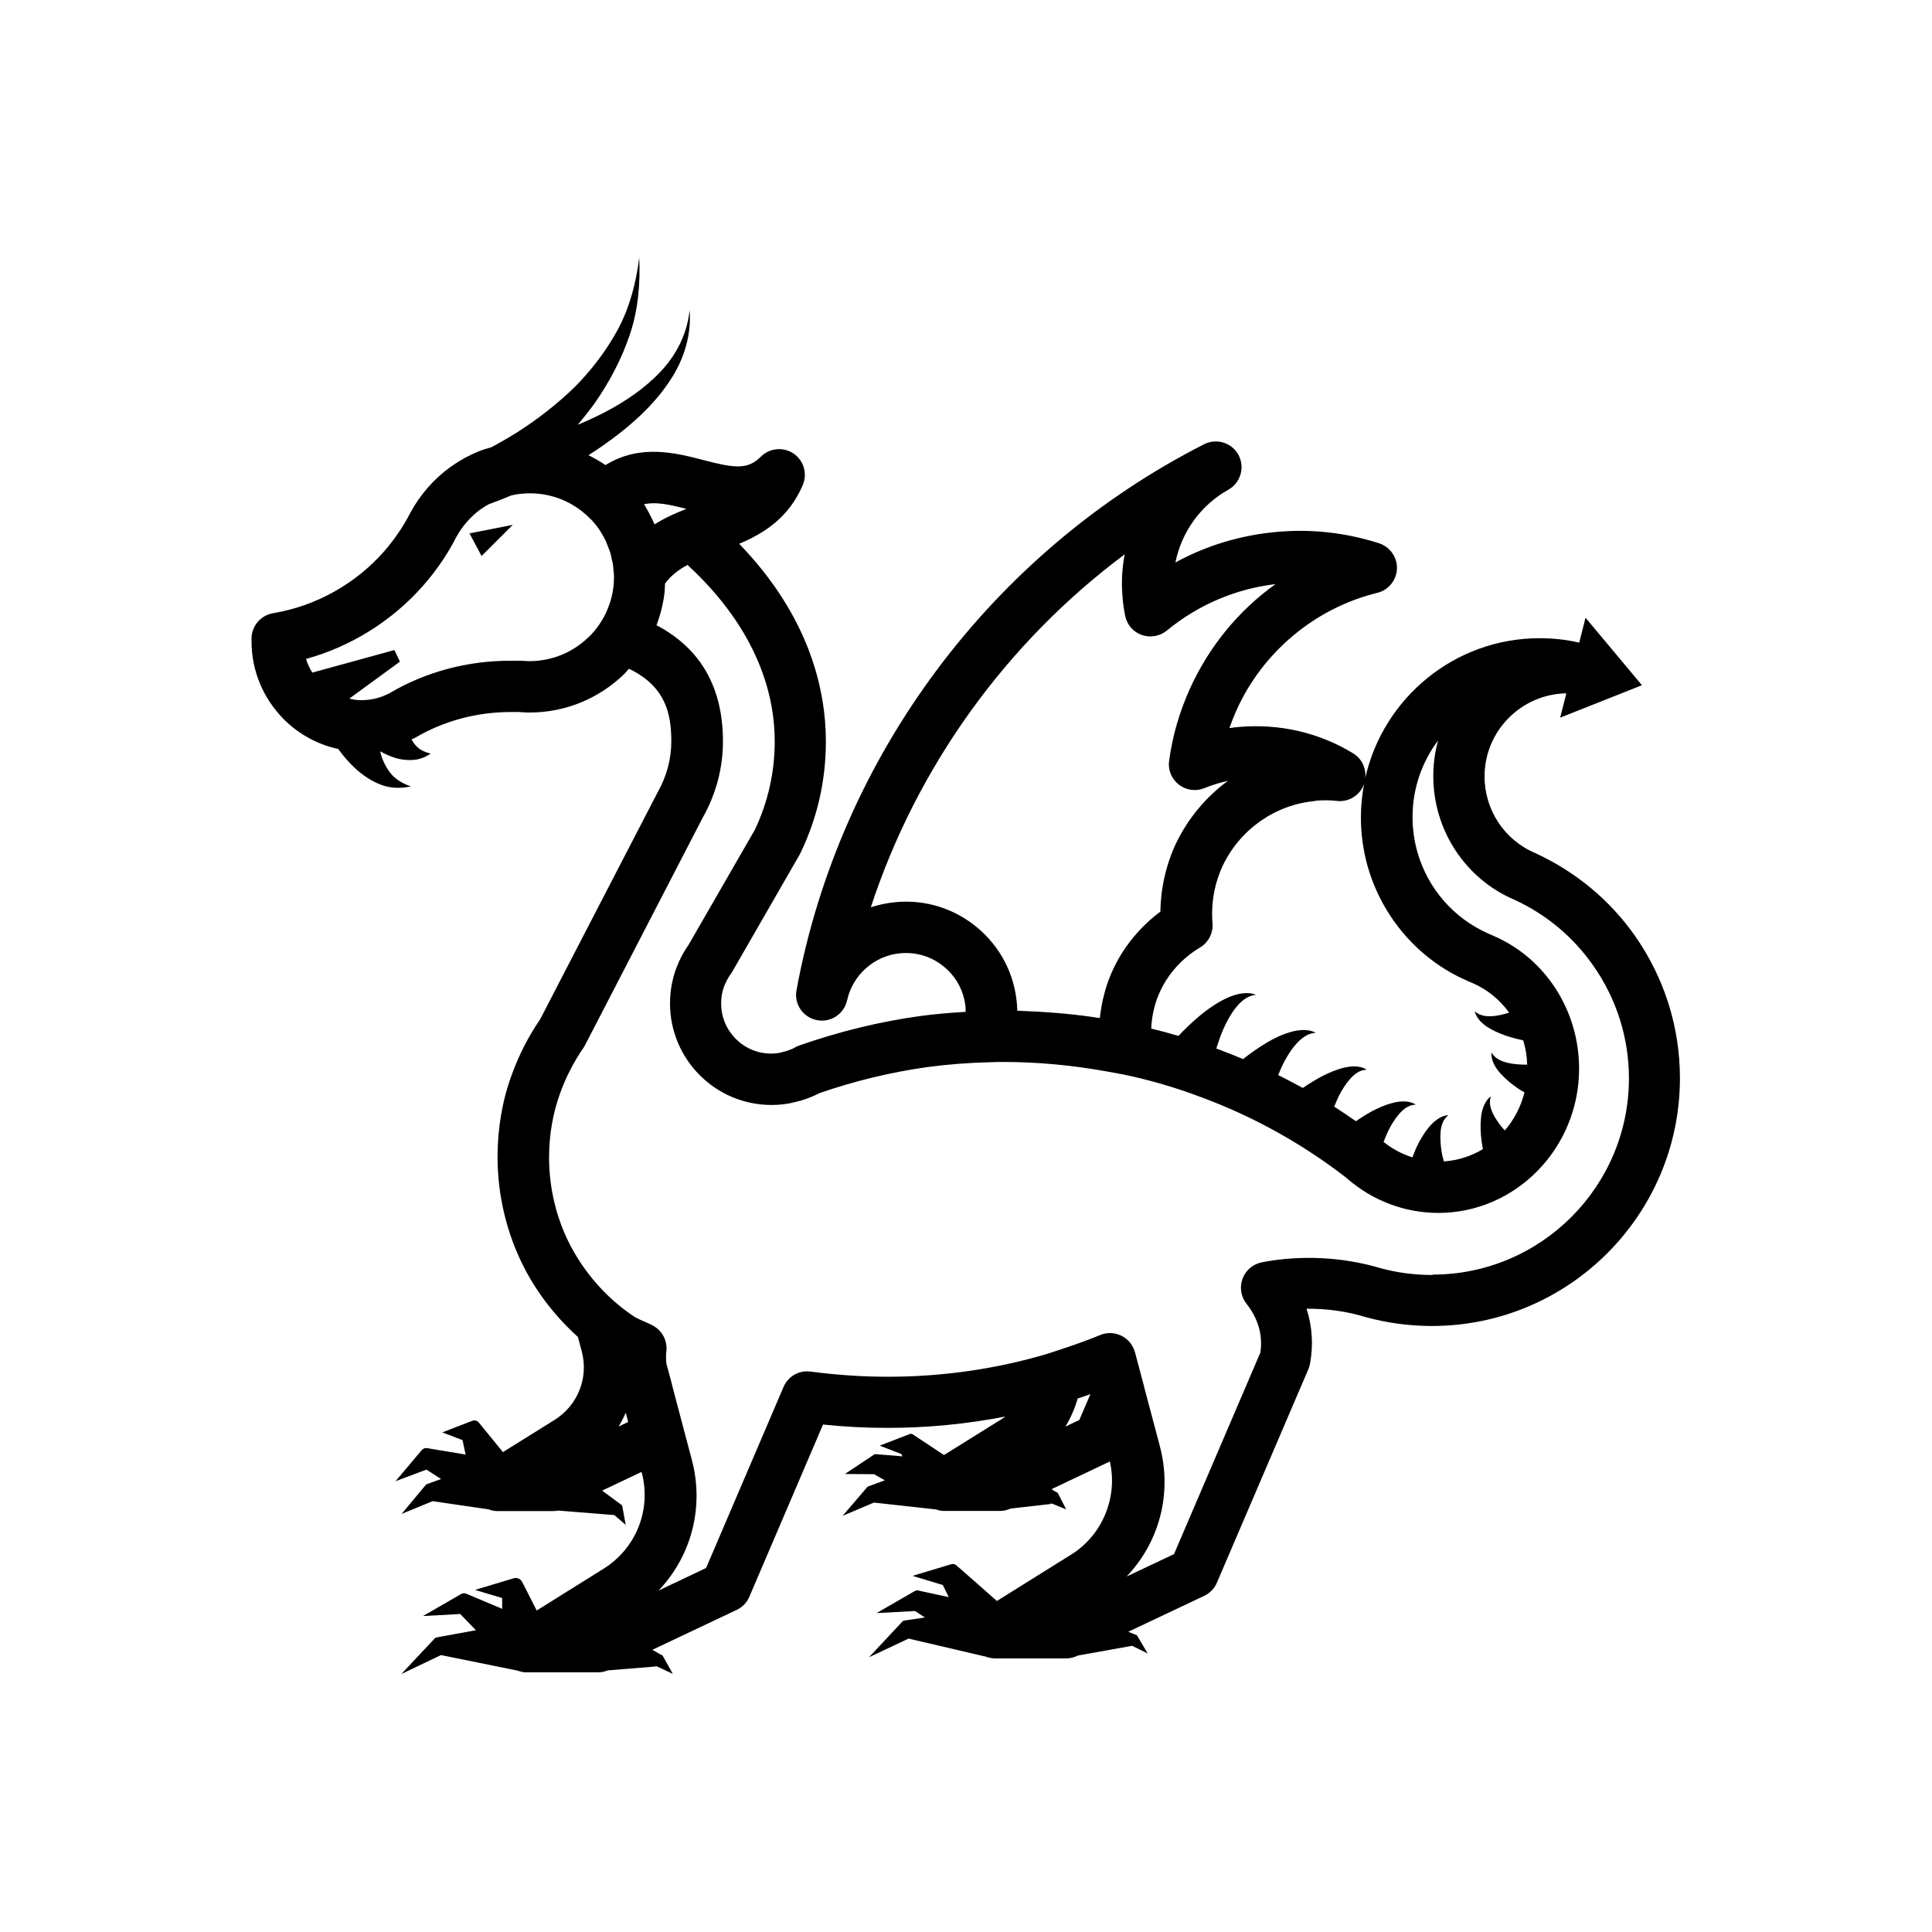 <?xml version="1.0" encoding="UTF-8"?>
<svg id="Graphics" xmlns="http://www.w3.org/2000/svg" viewBox="0 0 150 150">
  <path d="m126.97,72.7c-1.95-2.79-4.61-5.01-7.76-6.46-2.4-1.01-3.95-3.35-3.95-5.96,0-3.52,2.84-6.39,6.35-6.45l-.48,1.89,6.35-2.52-4.38-5.24-.49,1.94s-.04-.01-.06-.02c-.96-.22-1.98-.33-3.01-.33-6.61,0-12.15,4.65-13.54,10.85.08-.75-.27-1.5-.94-1.91-2.64-1.61-5.7-2.32-8.86-2.05-.25.02-.5.05-.75.09.17-.48.36-.96.57-1.43,2.04-4.51,6.12-7.9,10.91-9.07.87-.21,1.49-.98,1.53-1.87.03-.9-.54-1.7-1.39-1.98-2.59-.83-5.27-1.13-7.96-.88-2.78.25-5.44,1.05-7.85,2.37.47-2.35,1.95-4.44,4.11-5.65.95-.53,1.3-1.73.79-2.69-.51-.96-1.7-1.33-2.67-.84-16.48,8.38-28.31,24.22-31.65,42.39-.2,1.07.5,2.11,1.58,2.32,1.07.22,2.12-.47,2.35-1.54.43-1.97,2.13-3.48,4.15-3.65,1.24-.11,2.45.27,3.4,1.07.96.8,1.54,1.92,1.65,3.17,0,.1,0,.21,0,.31-1.2.07-2.4.17-3.56.33-3.12.43-6.27,1.2-9.38,2.29h0c-.15.05-.29.12-.42.21-.29.13-.54.22-.77.27-.05,0-.09.02-.14.04-.22.06-.51.1-.83.1-2.14,0-3.88-1.74-3.88-3.89,0-.55.11-1.08.31-1.52.02-.03.03-.07.05-.1.09-.22.23-.45.4-.69.04-.05.08-.11.11-.17l5.23-9.09s.07-.13.09-.18c1.29-2.7,1.94-5.59,1.94-8.59,0-3.97-1.24-9.67-6.73-15.35,1.89-.8,3.85-2,4.94-4.57.37-.88.07-1.9-.72-2.44-.79-.53-1.86-.43-2.53.24-1.04,1.04-2.06.9-4.5.26-2.12-.55-4.9-1.26-7.57.4-.42-.29-.87-.54-1.32-.77.82-.52,1.62-1.08,2.39-1.68,1.52-1.19,2.93-2.55,3.98-4.18,1.07-1.61,1.64-3.56,1.48-5.41-.18,1.86-1.05,3.52-2.27,4.8-1.22,1.29-2.71,2.29-4.28,3.12-.7.36-1.41.69-2.14.99.45-.53.88-1.07,1.29-1.63,1.18-1.68,2.14-3.51,2.78-5.43.64-1.93.8-3.96.71-5.92-.24,1.96-.74,3.84-1.63,5.53-.91,1.68-2.06,3.19-3.39,4.53-1.35,1.31-2.84,2.47-4.42,3.48-.65.41-1.34.81-2.03,1.18-.34.1-.68.2-1.01.33-.71.29-1.4.66-2.03,1.11-.05.03-.09.06-.14.09h0c-1.29.93-2.36,2.15-3.13,3.58-.55,1.07-1.23,2.06-2.02,2.97-2.23,2.54-5.29,4.25-8.63,4.81-.96.16-1.67,1-1.67,1.97v.22c0,2.28.9,4.43,2.53,6.07,1.17,1.16,2.65,1.95,4.2,2.28.11.15.22.3.34.45.45.55.93,1.06,1.5,1.49.56.43,1.2.78,1.86.96.68.17,1.35.14,1.94,0-.59-.19-1.09-.49-1.45-.87-.36-.4-.61-.86-.79-1.34-.06-.16-.1-.34-.15-.51.37.2.75.38,1.16.51.5.15,1.02.2,1.51.15.49-.05.92-.25,1.26-.48-.42-.1-.77-.26-1.03-.5-.2-.18-.34-.39-.46-.6.09-.05.19-.08.28-.13,2.22-1.31,4.79-2,7.43-2h.7c.06.01.13.02.22.02.18.01.36.02.54.02,2.76,0,5.38-1.07,7.38-3.02.12-.12.21-.25.33-.38,2.85,1.37,3.29,3.5,3.29,5.63,0,1.39-.35,2.71-1.08,4l-9.11,17.6c-.92,1.34-1.66,2.8-2.21,4.33-.73,2-1.09,4.14-1.09,6.35,0,3,.72,5.97,2.07,8.6,1.05,2.03,2.5,3.87,4.17,5.37l.3,1.13c.54,2.05-.31,4.18-2.11,5.31l-4.01,2.5-1.57-1.92-.31-.38c-.12-.14-.32-.2-.5-.13l-2.33.9,1.57.6.24,1.12-2.65-.44-.34-.06c-.15-.02-.3.03-.41.15l-2.04,2.42,2.4-.9,1.14.73-.81.29-.33.12s-.02,0-.03.02l-1.9,2.28,2.41-.99,4.31.63h.02s0,0,0,0c.22.09.46.14.71.14h4.32c.13,0,.26-.02.39-.04l4.36.35.88.76-.27-1.48s-.02-.04-.03-.05l-.23-.17-1.3-.96,3.06-1.45.02.07c.75,2.87-.44,5.86-2.96,7.44l-5.2,3.25-.92-1.81-.21-.41c-.12-.24-.4-.36-.67-.28l-2.99.9,2.11.63v.84s-2.49-1.05-2.49-1.05l-.31-.13c-.12-.05-.25-.04-.37.02l-2.98,1.72,2.89-.16,1.22,1.26-2.79.51-.26.05c-.06.01-.12.04-.16.09l-2.58,2.75,3.08-1.47,5.96,1.21c.21.08.43.13.66.13h.04s0,0,0,0c0,0,.01,0,.02,0h5.54c.25,0,.49-.06.72-.15l3.8-.31-.23-.12,1.49.7-.8-1.43-.23-.12-.56-.32,6.55-3.1c.44-.21.79-.57.98-1.02l5.72-13.37c1.71.18,3.36.26,5.01.26,3.09,0,6.15-.3,9.14-.88-.11.08-.21.16-.33.23l-4.43,2.76-1.99-1.32-.42-.28c-.07-.05-.17-.06-.25-.03l-2.33.9,1.68.65.09.18-1.73-.14-.36-.03s-.07,0-.11.03l-2.27,1.51,2.73.02h-.46s.83.47.83.47l-1.03.38-.29.11s-.02,0-.03.02l-1.93,2.25,2.43-1.03,4.8.53s.05.01.07.02h0s0,0,0,0c.19.06.38.1.59.1h4.32c.3,0,.59-.07.85-.19h.03s3.16-.36,3.16-.36l-.23-.12,1.34.55-.66-1.29-.23-.12-.25-.16,4.53-2.15s0,0,0,0c.63,2.77-.57,5.71-2.99,7.22l-5.78,3.61-2.84-2.5-.3-.26c-.11-.1-.27-.14-.42-.09l-2.99.9,2.35.71.46.94-2.09-.45-.3-.07c-.08-.02-.16,0-.23.04l-2.98,1.72,2.98-.16.77.5-1.33.2-.26.04c-.07.01-.13.04-.18.1l-2.57,2.75,3.07-1.45,5.9,1.38h.02s0,0,0,0h.02c.18.08.36.12.56.14l.11.02h0s.05,0,.08,0h5.54c.29,0,.59-.07.85-.19l.06-.03,4.22-.76,1.21.6-.83-1.4s-.01-.02-.02-.02l-.24-.1-.42-.17,5.9-2.79c.44-.21.79-.57.98-1.02l7.1-16.57c.06-.14.1-.28.13-.43.27-1.47.17-2.9-.27-4.27,1.55-.01,3.09.19,4.59.65,1.67.46,3.4.69,5.15.69,10.61,0,19.25-8.63,19.25-19.24,0-3.97-1.21-7.79-3.49-11.05Zm-24.87-10.53c.61-.05,1.16-.05,1.67.01.93.12,1.83-.43,2.14-1.32-.16.84-.25,1.7-.25,2.59,0,1.31.18,2.61.54,3.87,1.15,3.95,3.96,7.16,7.61,8.78.13.06.25.12.38.17l.15.06c1.15.5,2.11,1.3,2.83,2.29-.41.13-.82.23-1.23.27-.49.04-1.02,0-1.44-.37.13.57.65,1.04,1.18,1.34.54.31,1.13.53,1.72.7.28.08.57.15.86.21.19.6.29,1.24.31,1.89,0,0,0,0-.01,0-.51,0-1.01-.03-1.5-.14-.48-.12-.97-.31-1.26-.8-.06.58.3,1.19.71,1.64.42.46.91.85,1.42,1.2.14.09.29.16.43.25-.28,1.12-.81,2.13-1.53,2.96-.33-.37-.62-.75-.85-1.18-.23-.44-.41-.93-.23-1.47-.47.34-.7,1.01-.76,1.62-.07.62-.04,1.25.04,1.86.03.21.07.41.1.62-.9.54-1.93.88-3.03.95-.06-.24-.13-.48-.17-.73-.08-.5-.12-1-.09-1.5.04-.49.16-1,.61-1.36-.58.03-1.13.47-1.52.95-.4.48-.71,1.03-.97,1.58-.11.25-.2.5-.3.75-.81-.26-1.56-.66-2.24-1.2.12-.3.24-.61.38-.9.23-.45.49-.88.82-1.26.32-.37.72-.71,1.3-.74-.49-.32-1.19-.29-1.78-.13-.61.15-1.18.41-1.72.7-.4.22-.78.47-1.15.72-.55-.39-1.11-.76-1.68-1.13.13-.3.24-.6.39-.89.24-.45.5-.88.83-1.25.33-.37.73-.71,1.3-.73-.48-.32-1.19-.3-1.78-.15-.61.15-1.18.4-1.73.68-.5.27-.98.57-1.45.89-.63-.35-1.27-.68-1.91-1,.15-.36.3-.73.49-1.08.27-.5.57-.97.95-1.39.38-.4.84-.77,1.47-.82-.57-.3-1.32-.24-1.96-.05-.66.19-1.29.49-1.87.84-.58.35-1.13.73-1.67,1.15-.04.04-.09.07-.13.11-.6-.25-1.2-.49-1.81-.72-.09-.04-.19-.07-.28-.1.16-.51.34-1.02.55-1.51.26-.59.56-1.14.95-1.64.39-.49.87-.94,1.58-1.03-.67-.26-1.49-.08-2.17.22-.69.31-1.33.73-1.92,1.19-.58.47-1.13.97-1.65,1.5-.09.1-.18.19-.27.29-.7-.21-1.41-.4-2.12-.57.01-.27.04-.55.08-.83.03-.22.07-.43.14-.71.17-.73.48-1.45.9-2.15.67-1.07,1.59-1.97,2.66-2.6.66-.39,1.04-1.12.98-1.89-.13-1.54.15-3.1.81-4.5,1.35-2.81,4.09-4.72,7.17-4.99Zm-32.53,7.87c-.68.06-1.34.2-1.96.4,3.58-10.91,10.51-20.54,19.71-27.4-.21,1.1-.27,2.24-.16,3.4.04.47.11.93.2,1.38.14.69.63,1.25,1.29,1.48.66.23,1.4.1,1.94-.34,2.43-2,5.33-3.24,8.44-3.61-2.85,2.04-5.14,4.81-6.64,8.11-.81,1.79-1.36,3.67-1.62,5.61-.1.71.19,1.41.76,1.85.57.44,1.32.54,1.98.27.59-.24,1.2-.43,1.82-.56-1.68,1.23-3.07,2.88-4.01,4.82-.79,1.67-1.2,3.5-1.23,5.33-1.19.88-2.21,1.99-3.01,3.26-.66,1.07-1.13,2.2-1.38,3.28-.1.36-.17.73-.22,1.07-.04.22-.06.43-.09.65,0,0-.02,0-.03,0-.93-.15-1.88-.26-2.82-.35-.33-.03-.65-.05-.98-.08-.66-.05-1.32-.09-1.98-.11-.2,0-.4-.03-.6-.03,0-.19-.02-.38-.03-.57-.2-2.31-1.3-4.4-3.07-5.88-1.77-1.48-4.02-2.19-6.32-1.98Zm-16.28-30.53c-.42.17-.85.34-1.28.55-.43.2-.82.42-1.19.65-.04-.1-.1-.2-.14-.3-.04-.08-.07-.15-.11-.23-.17-.35-.36-.7-.57-1.03.89-.2,1.91,0,3.29.36Zm-7.59,9.95c-1.24,1.21-2.87,1.87-4.59,1.87-.07,0-.14,0-.15,0-.08,0-.17-.02-.29-.02-.07,0-.15-.01-.22-.01h-.8c-3.35-.01-6.62.87-9.39,2.51-.67.36-1.42.55-2.18.55-.15,0-.3,0-.5-.03-.16-.02-.31-.06-.46-.09l3.93-2.87-.43-.9-6.37,1.75c-.21-.33-.38-.69-.49-1.06,3.51-.97,6.69-2.96,9.1-5.7,1.01-1.15,1.88-2.42,2.56-3.75.45-.83,1.08-1.56,1.84-2.13.04-.03.08-.05.12-.08.18-.12.36-.24.54-.34h0c.61-.22,1.19-.45,1.76-.69.25-.06.49-.11.74-.13.23-.02.48-.04.72-.04,1.69,0,3.3.64,4.54,1.83.34.31.64.67.89,1.05.17.27.33.54.46.82.07.15.12.31.18.46.05.14.12.27.16.41.05.17.08.34.12.51.03.13.07.26.09.39.03.16.03.32.05.48.01.15.04.29.04.44v.12c0,.26-.02.52-.04.73-.09.78-.33,1.55-.69,2.26-.32.61-.73,1.17-1.22,1.65Zm3.08,60.94l-.75.35c.21-.34.4-.7.55-1.07l.18.67v.05Zm35.03-.16l-1.09.52c.41-.68.73-1.41.95-2.18.33-.11.66-.22.99-.34l-.86,2Zm27.42-11.25c-1.39,0-2.77-.18-4.05-.53-2.96-.89-6.3-1.03-9.23-.45-.68.14-1.24.62-1.48,1.27-.24.65-.13,1.38.3,1.93.3.38.53.76.71,1.15.39.86.51,1.71.38,2.64l-6.71,15.66-3.68,1.74c2.53-2.65,3.56-6.44,2.58-10.12l-1.23-4.64s0-.01,0-.02l-.7-2.63c-.04-.14-.09-.27-.16-.4-.19-.38-.5-.69-.89-.88-.52-.26-1.12-.28-1.65-.06-.82.34-1.67.65-2.54.94-.5.17-1,.34-1.51.5,0,0-.01,0-.02.01-4,1.19-8.18,1.79-12.42,1.79-1.95,0-3.91-.13-6-.4-.9-.12-1.75.37-2.1,1.2l-6.01,14.05-3.69,1.75c2.53-2.65,3.56-6.45,2.59-10.13l-1.09-4.11-.44-1.68s0-.04-.01-.06l-.17-.63-.27-1c-.02-.16-.03-.33-.03-.5,0-.14,0-.29.02-.42.12-.85-.32-1.68-1.09-2.07,0,0,0,0,0,0,0,0,0,0,0,0-.01,0-.02-.02-.03-.02-.19-.09-.38-.18-.57-.26-.02-.01-.04-.02-.07-.03-.02,0-.03-.02-.05-.02-.19-.09-.38-.17-.57-.27-.04-.02-.07-.05-.11-.07-.45-.3-.89-.62-1.3-.97,0,0,0,0,0,0,0,0,0,0-.01-.01-1.5-1.26-2.77-2.85-3.68-4.61-1.06-2.06-1.62-4.4-1.62-6.77,0-1.74.29-3.42.86-4.99.45-1.25,1.06-2.43,1.81-3.52.05-.07.09-.14.13-.22l9.13-17.65c1.02-1.8,1.57-3.84,1.57-5.91,0-4.21-1.74-7.23-5.16-9.03.31-.82.53-1.68.63-2.58.02-.21.02-.43.03-.65.43-.58.98-1.04,1.75-1.45,5.56,5.13,6.77,10.24,6.77,13.7,0,2.39-.52,4.69-1.53,6.84l-5.15,8.94c-.31.44-.57.9-.76,1.34-.46,1.01-.69,2.09-.69,3.22,0,4.35,3.53,7.89,7.88,7.89.66,0,1.29-.08,1.85-.23.58-.13,1.15-.33,1.8-.65.02-.01.05-.02.07-.04,2.78-.96,5.59-1.63,8.36-2.02,1.57-.21,3.2-.34,4.89-.38.35-.02.7-.02,1.05-.02,2.68,0,5.38.26,8.03.74.36.07.72.12,1.08.2.01,0,.02,0,.03,0,2.12.43,4.21,1.04,6.24,1.81,4.04,1.5,7.79,3.59,11.16,6.19.04.04.08.07.12.1,1.98,1.73,4.49,2.68,7.09,2.68,6.02,0,10.93-5.03,10.93-11.2,0-4.52-2.62-8.57-6.62-10.3l-.45-.2c-2.66-1.18-4.66-3.47-5.47-6.27-.26-.9-.39-1.83-.39-2.77,0-2.23.74-4.28,1.98-5.94-.24.88-.37,1.8-.37,2.76,0,4.22,2.51,8.01,6.33,9.62,2.45,1.13,4.55,2.89,6.09,5.1,1.81,2.58,2.77,5.61,2.77,8.75,0,8.4-6.84,15.24-15.25,15.24Z"/>
  <polygon points="37.39 43.17 39.81 40.75 36.45 41.41 37.39 43.17"/>
</svg>
